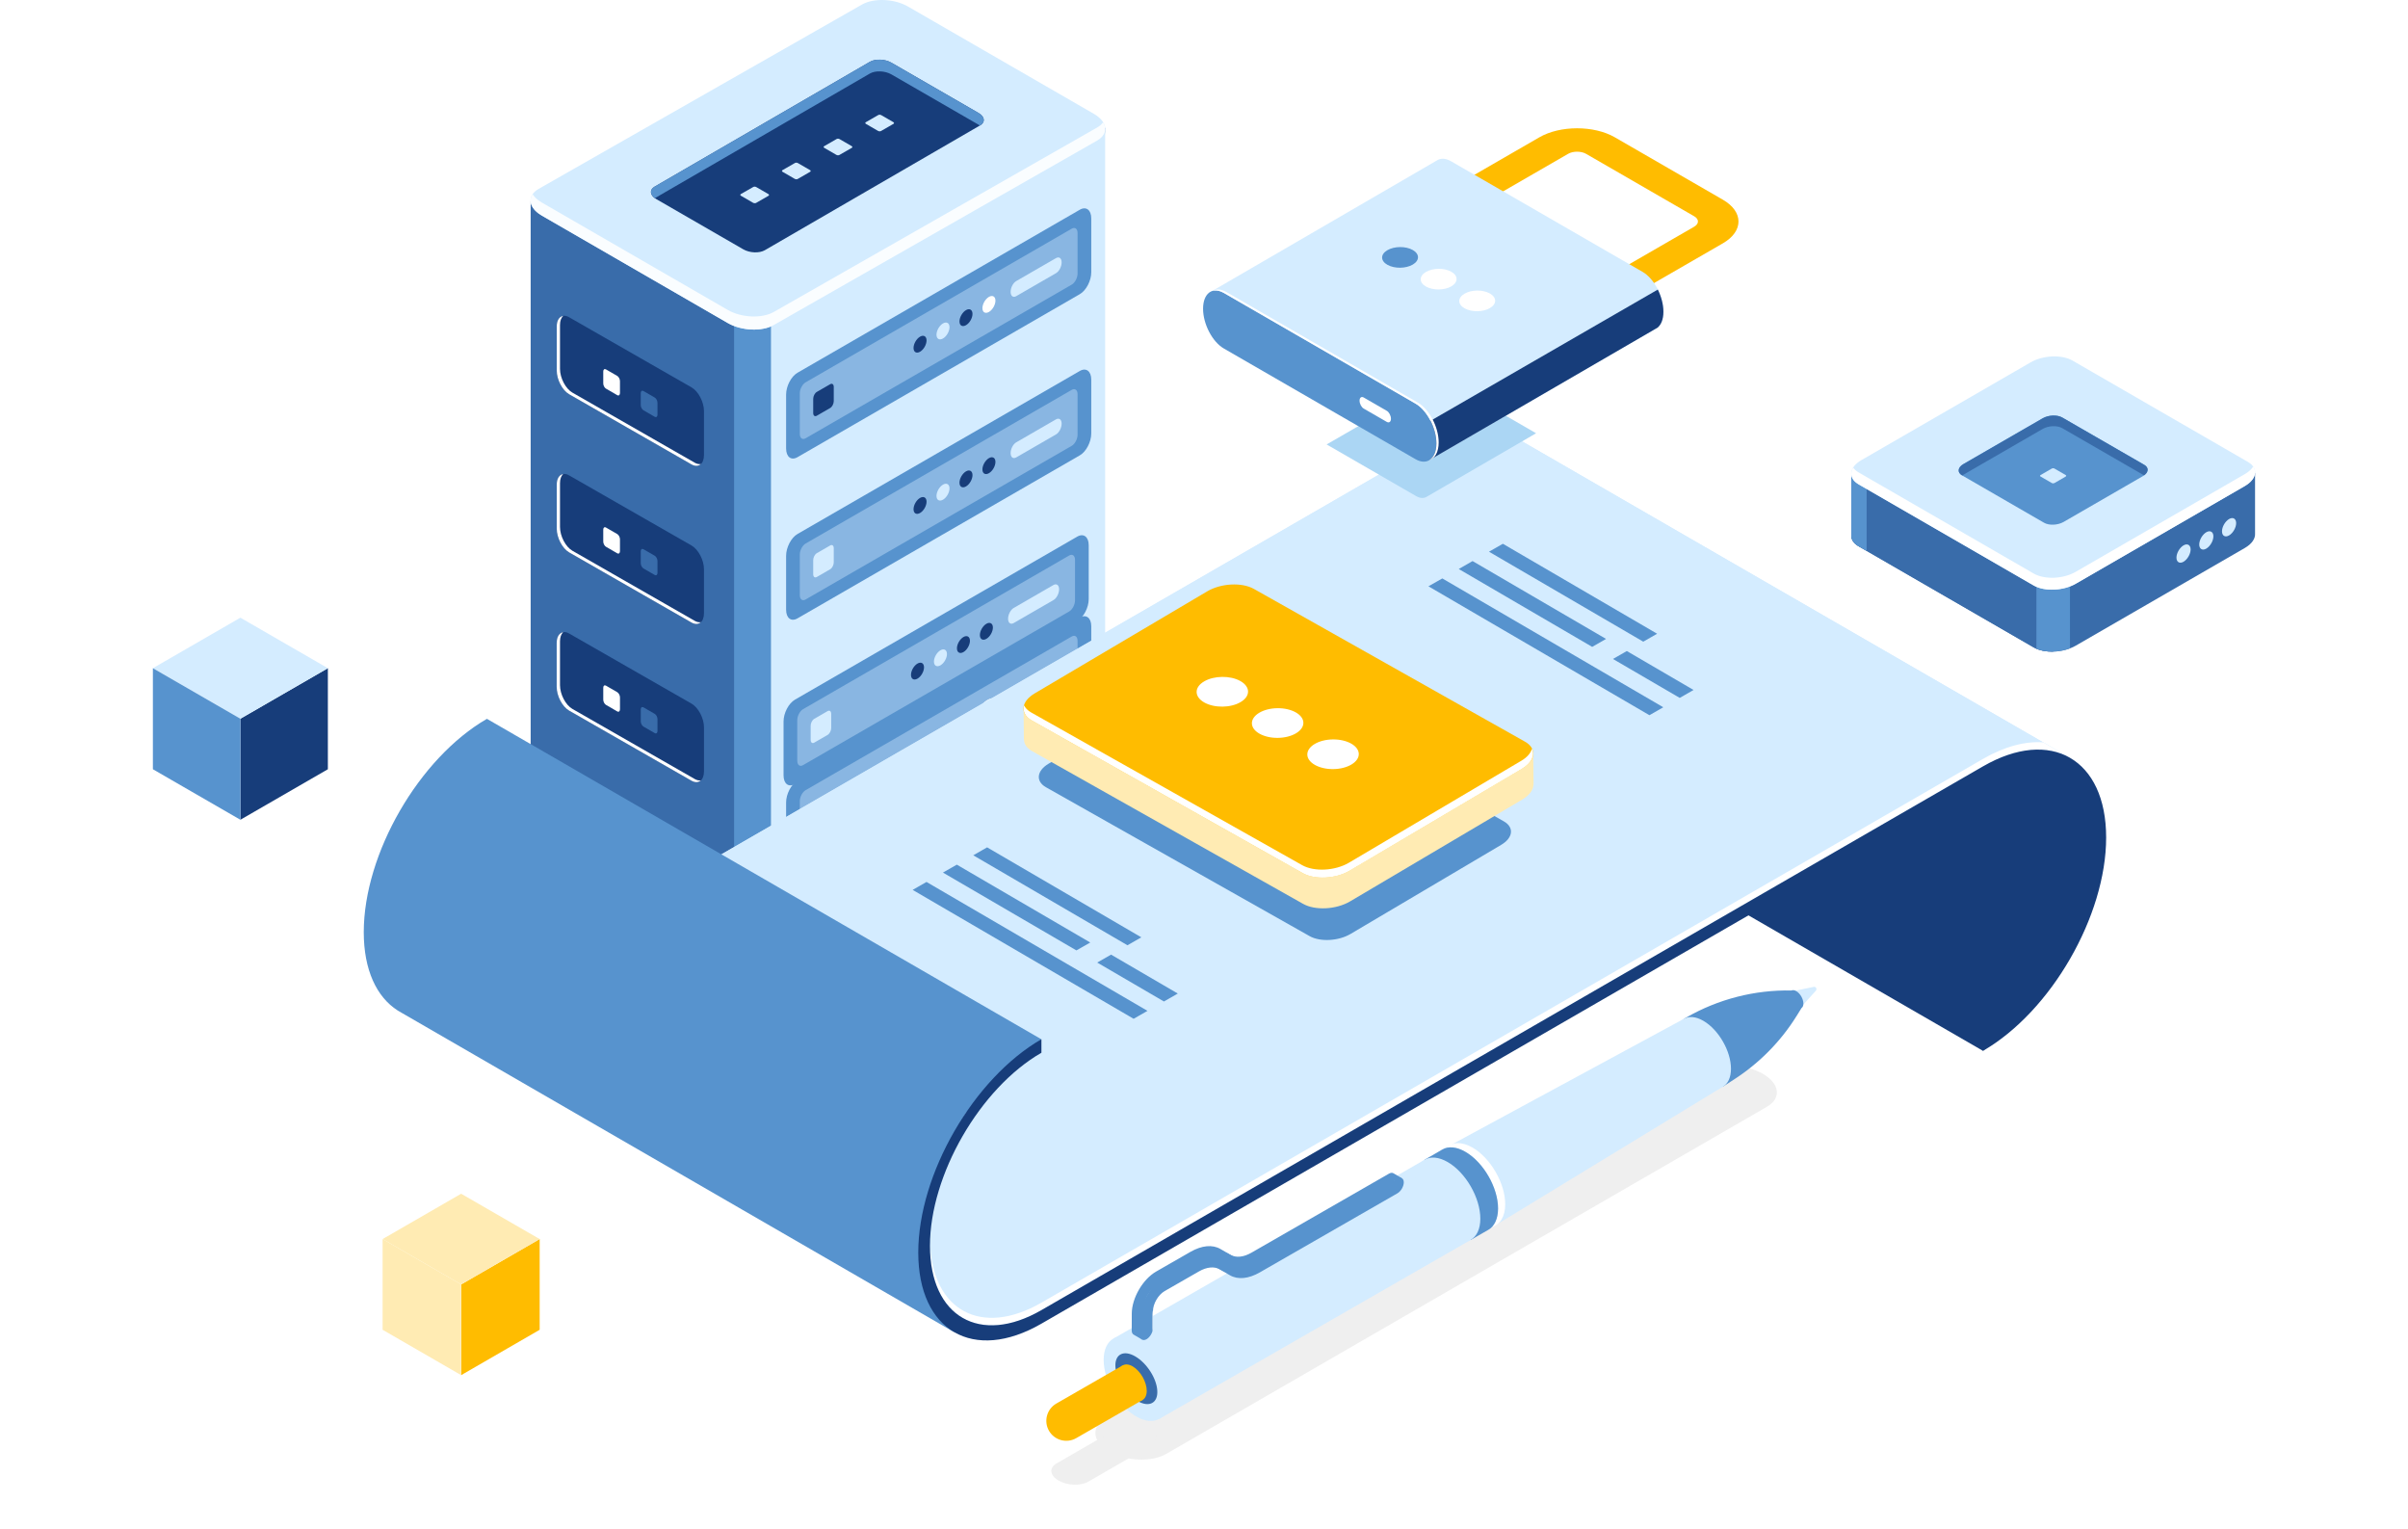 <svg width="252" height="160" viewBox="0 0 252 160" fill="none" xmlns="http://www.w3.org/2000/svg">
<path d="M81.312 113.999L112.847 96.015C114 95.352 113.856 94.188 112.524 93.417L94.38 82.941C93.048 82.171 91.035 82.087 89.882 82.756L58.347 100.739C57.194 101.402 57.338 102.567 58.669 103.338L76.814 113.813C78.14 114.578 80.159 114.662 81.312 113.999Z" fill="#D4ECFF"/>
<path d="M55.534 94.683V21.065L84.8 13.402L90.193 10.291C91.429 9.574 93.591 9.664 95.019 10.494L100.048 13.396L115.66 13.39L111.037 84.458C111.073 84.942 110.804 85.408 110.207 85.754L81.001 107.793C79.765 108.51 77.603 108.42 76.175 107.59L56.711 96.35C55.881 95.872 55.486 95.257 55.534 94.683Z" fill="#396CAA"/>
<path d="M92.427 9.813C93.335 9.837 94.272 10.064 95.013 10.494L100.042 13.396L115.654 13.39V87.206C115.69 87.689 115.421 88.155 114.824 88.502L80.995 107.793C80.398 108.134 79.592 108.295 78.756 108.271L78.409 33.99L92.427 9.813Z" fill="#D4ECFF"/>
<path d="M80.684 107.942C79.615 108.402 78.074 108.372 76.826 107.901V33.112H80.684V107.942Z" fill="#5793CE"/>
<path d="M81.001 33.996L114.83 14.704C116.066 13.988 115.911 12.745 114.483 11.915L95.019 0.681C93.591 -0.143 91.429 -0.233 90.193 0.484L56.358 19.769C55.122 20.486 55.277 21.728 56.704 22.558L76.169 33.799C77.603 34.623 79.759 34.713 81.001 33.996Z" fill="#D4ECFF"/>
<path d="M56.705 21.191L76.169 32.431C77.597 33.255 79.759 33.345 80.995 32.628L114.824 13.337C115.098 13.175 115.302 12.99 115.439 12.787C115.863 13.474 115.672 14.215 114.824 14.704L80.995 33.996C79.759 34.713 77.597 34.623 76.169 33.799L56.705 22.558C55.594 21.919 55.259 21.023 55.743 20.319C55.934 20.629 56.257 20.934 56.705 21.191Z" fill="#FAFDFF"/>
<path d="M80.04 26.179L102.562 13.123C103.142 12.788 103.07 12.203 102.401 11.82L93.293 6.565C92.624 6.176 91.615 6.135 91.035 6.469L68.513 19.525C67.933 19.86 68.005 20.445 68.674 20.827L77.782 26.083C78.451 26.471 79.46 26.513 80.04 26.179Z" fill="#173D7A"/>
<path d="M92.2 13.707L93.508 12.954C93.586 12.907 93.58 12.829 93.484 12.775L92.224 12.047C92.134 11.993 91.991 11.987 91.913 12.035L90.605 12.787C90.528 12.835 90.534 12.913 90.629 12.966L91.889 13.695C91.979 13.749 92.122 13.755 92.2 13.707Z" fill="#D4ECFF"/>
<path d="M87.841 16.215L89.149 15.463C89.226 15.415 89.22 15.338 89.125 15.284L87.864 14.555C87.775 14.501 87.632 14.495 87.554 14.543L86.246 15.296C86.168 15.344 86.174 15.421 86.27 15.475L87.53 16.204C87.62 16.257 87.763 16.263 87.841 16.215Z" fill="#D4ECFF"/>
<path d="M83.48 18.724L84.788 17.971C84.866 17.924 84.86 17.846 84.764 17.792L83.504 17.064C83.415 17.01 83.271 17.004 83.194 17.052L81.885 17.804C81.808 17.852 81.814 17.93 81.909 17.983L83.17 18.712C83.259 18.766 83.403 18.772 83.48 18.724Z" fill="#D4ECFF"/>
<path d="M79.12 21.233L80.428 20.48C80.505 20.432 80.499 20.355 80.404 20.301L79.144 19.572C79.054 19.518 78.911 19.512 78.833 19.56L77.525 20.307C77.448 20.355 77.454 20.432 77.549 20.486L78.809 21.215C78.899 21.268 79.042 21.274 79.12 21.233Z" fill="#D4ECFF"/>
<path d="M102.562 13.122L102.538 13.14C102.496 13.11 102.454 13.074 102.401 13.044L93.293 7.788C92.624 7.4 91.614 7.358 91.035 7.693L68.536 20.731C68.005 20.349 67.975 19.829 68.512 19.518L91.035 6.462C91.614 6.128 92.624 6.17 93.293 6.558L102.401 11.814C103.07 12.202 103.141 12.787 102.562 13.122Z" fill="#5793CE"/>
<path d="M72.371 48.581L59.566 41.253C58.843 40.834 58.264 39.718 58.264 38.762V34.181C58.264 33.219 58.849 32.778 59.566 33.196L72.371 40.53C73.094 40.948 73.673 42.065 73.673 43.02V47.601C73.673 48.557 73.094 48.999 72.371 48.581Z" fill="#173D7A"/>
<path d="M58.933 33.052C58.73 33.243 58.604 33.566 58.604 34.008V38.589C58.604 39.55 59.19 40.667 59.906 41.079L72.711 48.414C72.944 48.545 73.159 48.581 73.344 48.551C73.106 48.778 72.759 48.808 72.365 48.587L59.566 41.252C58.843 40.834 58.264 39.718 58.264 38.762V34.181C58.258 33.524 58.532 33.124 58.933 33.052Z" fill="white"/>
<path d="M68.518 43.606L67.341 42.925C67.186 42.835 67.055 42.59 67.055 42.381V41.127C67.055 40.918 67.18 40.823 67.341 40.912L68.518 41.593C68.673 41.683 68.805 41.928 68.805 42.136V43.391C68.805 43.6 68.673 43.695 68.518 43.606Z" fill="#396CAA"/>
<path d="M64.594 41.342L63.417 40.661C63.262 40.572 63.131 40.327 63.131 40.118V38.864C63.131 38.654 63.256 38.559 63.417 38.648L64.594 39.329C64.749 39.419 64.881 39.664 64.881 39.873V41.127C64.875 41.336 64.749 41.432 64.594 41.342Z" fill="white"/>
<path d="M72.372 81.675L59.567 74.341C58.844 73.923 58.265 72.806 58.265 71.85V67.269C58.265 66.308 58.85 65.866 59.567 66.284L72.372 73.618C73.095 74.036 73.674 75.153 73.674 76.109V80.69C73.674 81.651 73.095 82.087 72.372 81.675Z" fill="#173D7A"/>
<path d="M58.933 66.146C58.73 66.337 58.604 66.66 58.604 67.102V71.683C58.604 72.644 59.19 73.761 59.906 74.173L72.712 81.508C72.944 81.639 73.159 81.675 73.345 81.645C73.106 81.872 72.759 81.902 72.365 81.681L59.56 74.347C58.837 73.929 58.258 72.812 58.258 71.856V67.275C58.258 66.618 58.533 66.212 58.933 66.146Z" fill="white"/>
<path d="M68.519 76.7L67.342 76.019C67.187 75.929 67.056 75.685 67.056 75.475V74.221C67.056 74.012 67.181 73.917 67.342 74.006L68.519 74.687C68.674 74.777 68.806 75.022 68.806 75.231V76.485C68.806 76.694 68.674 76.79 68.519 76.7Z" fill="#396CAA"/>
<path d="M64.595 74.43L63.419 73.749C63.263 73.66 63.132 73.415 63.132 73.206V71.952C63.132 71.743 63.257 71.647 63.419 71.737L64.595 72.418C64.75 72.507 64.882 72.752 64.882 72.961V74.215C64.876 74.424 64.75 74.52 64.595 74.43Z" fill="white"/>
<path d="M72.372 98.219L59.567 90.885C58.844 90.467 58.265 89.35 58.265 88.394V83.813C58.265 82.852 58.85 82.41 59.567 82.828L72.372 90.162C73.095 90.58 73.674 91.697 73.674 92.653V97.234C73.674 98.195 73.095 98.637 72.372 98.219Z" fill="#173D7A"/>
<path d="M58.933 82.69C58.73 82.881 58.604 83.204 58.604 83.646V88.227C58.604 89.189 59.19 90.305 59.906 90.718L72.712 98.052C72.944 98.183 73.159 98.219 73.345 98.189C73.106 98.416 72.759 98.446 72.365 98.225L59.56 90.891C58.837 90.473 58.258 89.356 58.258 88.4V83.819C58.258 83.162 58.533 82.756 58.933 82.69Z" fill="white"/>
<path d="M68.519 93.244L67.342 92.563C67.187 92.473 67.056 92.229 67.056 92.019V90.765C67.056 90.556 67.181 90.461 67.342 90.55L68.519 91.231C68.674 91.321 68.806 91.566 68.806 91.775V93.029C68.806 93.238 68.674 93.334 68.519 93.244Z" fill="#396CAA"/>
<path d="M64.595 90.98L63.419 90.299C63.263 90.21 63.132 89.965 63.132 89.756V88.502C63.132 88.293 63.257 88.197 63.419 88.287L64.595 88.968C64.75 89.057 64.882 89.302 64.882 89.511V90.765C64.876 90.974 64.75 91.07 64.595 90.98Z" fill="white"/>
<path d="M72.371 65.131L59.566 57.797C58.843 57.379 58.264 56.262 58.264 55.306V50.725C58.264 49.764 58.849 49.322 59.566 49.74L72.371 57.074C73.094 57.492 73.673 58.609 73.673 59.565V64.145C73.673 65.101 73.094 65.543 72.371 65.131Z" fill="#173D7A"/>
<path d="M58.933 49.596C58.73 49.787 58.604 50.11 58.604 50.552V55.133C58.604 56.094 59.19 57.211 59.906 57.623L72.711 64.958C72.944 65.089 73.159 65.125 73.344 65.095C73.106 65.322 72.759 65.352 72.365 65.131L59.566 57.797C58.843 57.379 58.264 56.262 58.264 55.306V50.725C58.258 50.074 58.532 49.668 58.933 49.596Z" fill="white"/>
<path d="M68.518 60.156L67.341 59.475C67.186 59.385 67.055 59.141 67.055 58.931V57.677C67.055 57.468 67.18 57.373 67.341 57.462L68.518 58.143C68.673 58.233 68.805 58.477 68.805 58.687V59.941C68.805 60.15 68.673 60.245 68.518 60.156Z" fill="#396CAA"/>
<path d="M64.594 57.886L63.417 57.205C63.262 57.116 63.131 56.871 63.131 56.662V55.408C63.131 55.199 63.256 55.103 63.417 55.193L64.594 55.873C64.749 55.963 64.881 56.208 64.881 56.417V57.671C64.875 57.88 64.749 57.976 64.594 57.886Z" fill="white"/>
<path d="M83.461 100.892L113.007 83.835C113.67 83.453 114.202 82.431 114.202 81.547V75.915C114.202 75.031 113.664 74.631 113.007 75.007L83.461 92.065C82.798 92.447 82.267 93.469 82.267 94.353V99.985C82.267 100.869 82.798 101.275 83.461 100.892Z" fill="#5793CE"/>
<path opacity="0.4" d="M84.309 98.922L112.16 82.843C112.494 82.652 112.769 82.133 112.769 81.685V77.45C112.769 77.002 112.494 76.799 112.16 76.99L84.309 93.068C83.975 93.26 83.7 93.779 83.7 94.227V98.462C83.7 98.91 83.975 99.113 84.309 98.922Z" fill="#D4ECFF"/>
<path d="M106.354 84.05L110.511 81.649C110.839 81.464 111.102 80.956 111.102 80.52C111.102 80.084 110.839 79.887 110.511 80.072L106.354 82.473C106.025 82.658 105.763 83.166 105.763 83.602C105.763 84.038 106.025 84.241 106.354 84.05Z" fill="#D4ECFF"/>
<path d="M102.812 85.31C102.812 85.746 103.117 85.919 103.493 85.704C103.87 85.489 104.174 84.958 104.174 84.522C104.174 84.086 103.87 83.912 103.493 84.127C103.117 84.348 102.812 84.874 102.812 85.31Z" fill="#173D7A"/>
<path d="M100.411 86.696C100.411 87.132 100.716 87.305 101.092 87.09C101.468 86.875 101.773 86.343 101.773 85.907C101.773 85.471 101.468 85.298 101.092 85.513C100.716 85.734 100.411 86.26 100.411 86.696Z" fill="#173D7A"/>
<path d="M98.005 88.081C98.005 88.517 98.309 88.691 98.686 88.475C99.062 88.26 99.367 87.729 99.367 87.293C99.367 86.857 99.062 86.684 98.686 86.899C98.309 87.12 98.005 87.651 98.005 88.081Z" fill="#D4ECFF"/>
<path d="M95.603 89.473C95.603 89.909 95.908 90.082 96.284 89.867C96.661 89.652 96.965 89.121 96.965 88.684C96.965 88.249 96.661 88.075 96.284 88.29C95.908 88.511 95.603 89.037 95.603 89.473Z" fill="#173D7A"/>
<path d="M85.48 96.562L86.877 95.756C87.086 95.637 87.254 95.314 87.254 95.033V93.552C87.254 93.272 87.086 93.146 86.877 93.266L85.48 94.072C85.271 94.191 85.103 94.514 85.103 94.794V96.276C85.103 96.55 85.271 96.682 85.48 96.562Z" fill="#173D7A"/>
<path d="M83.461 47.831L113.007 30.773C113.67 30.391 114.202 29.37 114.202 28.486V22.848C114.202 21.964 113.664 21.564 113.007 21.94L83.461 38.998C82.798 39.38 82.267 40.401 82.267 41.285V46.917C82.267 47.807 82.798 48.213 83.461 47.831Z" fill="#5793CE"/>
<path opacity="0.4" d="M84.309 45.854L112.16 29.776C112.494 29.585 112.769 29.065 112.769 28.617V24.383C112.769 23.935 112.494 23.732 112.16 23.923L84.309 40.001C83.975 40.192 83.7 40.712 83.7 41.16V45.394C83.7 45.842 83.975 46.045 84.309 45.854Z" fill="#D4ECFF"/>
<path d="M106.354 30.982L110.511 28.581C110.839 28.396 111.102 27.888 111.102 27.453C111.102 27.017 110.839 26.819 110.511 27.005L106.354 29.405C106.025 29.591 105.763 30.098 105.763 30.534C105.763 30.976 106.025 31.173 106.354 30.982Z" fill="#D4ECFF"/>
<path d="M102.812 32.242C102.812 32.678 103.117 32.852 103.493 32.637C103.87 32.422 104.174 31.89 104.174 31.454C104.174 31.018 103.87 30.845 103.493 31.06C103.117 31.281 102.812 31.806 102.812 32.242Z" fill="white"/>
<path d="M100.411 33.628C100.411 34.064 100.716 34.237 101.092 34.022C101.468 33.807 101.773 33.276 101.773 32.84C101.773 32.404 101.468 32.23 101.092 32.446C100.716 32.666 100.411 33.198 100.411 33.628Z" fill="#173D7A"/>
<path d="M98.005 35.02C98.005 35.456 98.309 35.629 98.686 35.414C99.062 35.199 99.367 34.667 99.367 34.231C99.367 33.795 99.062 33.622 98.686 33.837C98.309 34.058 98.005 34.584 98.005 35.02Z" fill="#D4ECFF"/>
<path d="M95.603 36.405C95.603 36.841 95.908 37.015 96.284 36.8C96.661 36.584 96.965 36.053 96.965 35.617C96.965 35.181 96.661 35.008 96.284 35.223C95.908 35.444 95.603 35.969 95.603 36.405Z" fill="#173D7A"/>
<path d="M85.48 43.495L86.877 42.688C87.086 42.569 87.254 42.246 87.254 41.966V40.485C87.254 40.204 87.086 40.078 86.877 40.198L85.48 41.004C85.271 41.124 85.103 41.446 85.103 41.727V43.208C85.103 43.489 85.271 43.614 85.48 43.495Z" fill="#173D7A"/>
<path d="M83.461 120.763L113.007 103.706C113.67 103.323 114.202 102.302 114.202 101.418V95.786C114.202 94.902 113.664 94.502 113.007 94.878L83.461 111.936C82.798 112.318 82.267 113.339 82.267 114.223V119.855C82.267 120.739 82.798 121.146 83.461 120.763Z" fill="#5793CE"/>
<path opacity="0.4" d="M84.309 118.786L112.16 102.708C112.494 102.517 112.769 101.997 112.769 101.549V97.315C112.769 96.867 112.494 96.664 112.16 96.855L84.309 112.933C83.975 113.124 83.7 113.644 83.7 114.092V118.326C83.7 118.774 83.975 118.983 84.309 118.786Z" fill="#D4ECFF"/>
<path d="M106.354 103.921L110.511 101.52C110.839 101.334 111.102 100.827 111.102 100.391C111.102 99.955 110.839 99.758 110.511 99.943L106.354 102.344C106.025 102.535 105.763 103.037 105.763 103.473C105.763 103.909 106.025 104.106 106.354 103.921Z" fill="#D4ECFF"/>
<path d="M102.812 105.175C102.812 105.611 103.117 105.784 103.493 105.569C103.87 105.354 104.174 104.822 104.174 104.386C104.174 103.95 103.87 103.777 103.493 103.992C103.117 104.213 102.812 104.745 102.812 105.175Z" fill="white"/>
<path d="M100.411 106.566C100.411 107.002 100.716 107.176 101.092 106.961C101.468 106.746 101.773 106.214 101.773 105.778C101.773 105.342 101.468 105.169 101.092 105.384C100.716 105.605 100.411 106.13 100.411 106.566Z" fill="#173D7A"/>
<path d="M98.005 107.952C98.005 108.388 98.309 108.561 98.686 108.346C99.062 108.131 99.367 107.6 99.367 107.164C99.367 106.728 99.062 106.555 98.686 106.77C98.309 106.991 98.005 107.516 98.005 107.952Z" fill="#D4ECFF"/>
<path d="M95.603 109.338C95.603 109.774 95.908 109.947 96.284 109.732C96.661 109.517 96.965 108.985 96.965 108.549C96.965 108.113 96.661 107.94 96.284 108.155C95.908 108.376 95.603 108.908 95.603 109.338Z" fill="#173D7A"/>
<path d="M85.48 116.427L86.877 115.621C87.086 115.501 87.254 115.179 87.254 114.898V113.417C87.254 113.136 87.086 113.011 86.877 113.13L85.48 113.937C85.271 114.056 85.103 114.379 85.103 114.659V116.141C85.103 116.421 85.271 116.553 85.48 116.427Z" fill="#173D7A"/>
<path d="M83.461 64.696L113.007 47.638C113.67 47.256 114.202 46.234 114.202 45.35V39.718C114.202 38.834 113.664 38.434 113.007 38.81L83.461 55.868C82.798 56.25 82.267 57.272 82.267 58.156V63.788C82.267 64.672 82.798 65.078 83.461 64.696Z" fill="#5793CE"/>
<path opacity="0.4" d="M84.309 62.719L112.16 46.641C112.494 46.449 112.769 45.93 112.769 45.482V41.247C112.769 40.799 112.494 40.596 112.16 40.787L84.309 56.866C83.975 57.057 83.7 57.576 83.7 58.024V62.259C83.7 62.707 83.975 62.916 84.309 62.719Z" fill="#D4ECFF"/>
<path d="M106.354 47.853L110.511 45.452C110.839 45.267 111.102 44.759 111.102 44.323C111.102 43.887 110.839 43.69 110.511 43.875L106.354 46.276C106.025 46.461 105.763 46.969 105.763 47.405C105.763 47.841 106.025 48.044 106.354 47.853Z" fill="#D4ECFF"/>
<path d="M102.812 49.113C102.812 49.549 103.117 49.722 103.493 49.507C103.87 49.292 104.174 48.761 104.174 48.325C104.174 47.889 103.87 47.716 103.493 47.931C103.117 48.152 102.812 48.677 102.812 49.113Z" fill="#173D7A"/>
<path d="M100.411 50.499C100.411 50.935 100.716 51.108 101.092 50.893C101.468 50.678 101.773 50.146 101.773 49.71C101.773 49.274 101.468 49.101 101.092 49.316C100.716 49.537 100.411 50.063 100.411 50.499Z" fill="#173D7A"/>
<path d="M98.005 51.885C98.005 52.321 98.309 52.494 98.686 52.279C99.062 52.064 99.367 51.532 99.367 51.096C99.367 50.66 99.062 50.487 98.686 50.702C98.309 50.923 98.005 51.455 98.005 51.885Z" fill="#D4ECFF"/>
<path d="M95.603 53.276C95.603 53.712 95.908 53.885 96.284 53.67C96.661 53.455 96.965 52.924 96.965 52.488C96.965 52.052 96.661 51.879 96.284 52.093C95.908 52.309 95.603 52.84 95.603 53.276Z" fill="#173D7A"/>
<path d="M85.48 60.365L86.877 59.559C87.086 59.44 87.254 59.117 87.254 58.837V57.355C87.254 57.075 87.086 56.949 86.877 57.069L85.48 57.875C85.271 57.994 85.103 58.317 85.103 58.598V60.079C85.103 60.354 85.271 60.485 85.48 60.365Z" fill="#D4ECFF"/>
<path d="M83.195 82.026L112.741 64.969C113.404 64.587 113.935 63.565 113.935 62.681V57.049C113.935 56.165 113.398 55.765 112.741 56.141L83.195 73.199C82.532 73.581 82 74.603 82 75.486V81.119C82 82.002 82.532 82.409 83.195 82.026Z" fill="#5793CE"/>
<path opacity="0.4" d="M84.043 80.049L111.893 63.971C112.227 63.78 112.502 63.261 112.502 62.813V58.578C112.502 58.13 112.227 57.927 111.893 58.118L84.043 74.196C83.708 74.388 83.434 74.907 83.434 75.355V79.59C83.434 80.037 83.708 80.247 84.043 80.049Z" fill="#D4ECFF"/>
<path d="M106.087 65.184L110.244 62.783C110.573 62.598 110.836 62.09 110.836 61.654C110.836 61.218 110.573 61.021 110.244 61.206L106.087 63.607C105.759 63.792 105.496 64.3 105.496 64.736C105.496 65.172 105.759 65.375 106.087 65.184Z" fill="#D4ECFF"/>
<path d="M102.546 66.444C102.546 66.88 102.85 67.053 103.227 66.838C103.603 66.623 103.908 66.092 103.908 65.656C103.908 65.22 103.603 65.046 103.227 65.261C102.85 65.482 102.546 66.008 102.546 66.444Z" fill="#173D7A"/>
<path d="M100.145 67.83C100.145 68.266 100.449 68.439 100.825 68.224C101.202 68.009 101.506 67.477 101.506 67.041C101.506 66.605 101.202 66.432 100.825 66.647C100.449 66.868 100.145 67.394 100.145 67.83Z" fill="#173D7A"/>
<path d="M97.738 69.215C97.738 69.651 98.043 69.824 98.419 69.609C98.795 69.394 99.1 68.863 99.1 68.427C99.1 67.991 98.795 67.818 98.419 68.033C98.043 68.254 97.738 68.785 97.738 69.215Z" fill="#D4ECFF"/>
<path d="M95.337 70.607C95.337 71.043 95.641 71.216 96.018 71.001C96.394 70.786 96.699 70.254 96.699 69.819C96.699 69.382 96.394 69.209 96.018 69.424C95.641 69.639 95.337 70.171 95.337 70.607Z" fill="#173D7A"/>
<path d="M85.213 77.696L86.611 76.89C86.82 76.77 86.987 76.448 86.987 76.167V74.686C86.987 74.405 86.82 74.28 86.611 74.399L85.213 75.206C85.004 75.325 84.837 75.648 84.837 75.928V77.41C84.837 77.684 85.004 77.816 85.213 77.696Z" fill="#D4ECFF"/>
<path d="M83.461 90.499L113.007 73.441C113.67 73.059 114.202 72.038 114.202 71.154V65.522C114.202 64.638 113.664 64.237 113.007 64.614L83.461 81.671C82.798 82.054 82.267 83.075 82.267 83.959V89.591C82.267 90.475 82.798 90.881 83.461 90.499Z" fill="#5793CE"/>
<path opacity="0.4" d="M84.309 88.522L112.16 72.444C112.494 72.253 112.769 71.733 112.769 71.285V67.05C112.769 66.603 112.494 66.4 112.16 66.591L84.309 82.669C83.975 82.86 83.7 83.379 83.7 83.827V88.062C83.7 88.51 83.975 88.719 84.309 88.522Z" fill="#D4ECFF"/>
<path d="M106.354 73.656L110.511 71.255C110.839 71.07 111.102 70.562 111.102 70.126C111.102 69.69 110.839 69.493 110.511 69.678L106.354 72.079C106.025 72.264 105.763 72.772 105.763 73.208C105.763 73.644 106.025 73.841 106.354 73.656Z" fill="#D4ECFF"/>
<path d="M102.054 75.454C102.054 76.272 102.627 76.607 103.338 76.195C104.049 75.782 104.622 74.785 104.622 73.967C104.622 73.148 104.049 72.814 103.338 73.226C102.627 73.632 102.054 74.63 102.054 75.454Z" fill="white"/>
<path d="M97.079 78.362C97.079 78.799 97.384 78.972 97.76 78.757C98.136 78.542 98.441 78.01 98.441 77.574C98.441 77.138 98.136 76.965 97.76 77.18C97.384 77.401 97.079 77.933 97.079 78.362Z" fill="#173D7A"/>
<path d="M94.672 79.754C94.672 80.19 94.977 80.363 95.353 80.148C95.729 79.933 96.034 79.402 96.034 78.966C96.034 78.53 95.729 78.357 95.353 78.572C94.977 78.787 94.672 79.318 94.672 79.754Z" fill="#D4ECFF"/>
<path d="M92.27 81.14C92.27 81.576 92.575 81.749 92.951 81.534C93.328 81.319 93.632 80.787 93.632 80.351C93.632 79.915 93.328 79.742 92.951 79.957C92.575 80.178 92.27 80.704 92.27 81.14Z" fill="#173D7A"/>
<path d="M85.48 86.163L86.877 85.356C87.086 85.237 87.254 84.915 87.254 84.634V83.153C87.254 82.872 87.086 82.746 86.877 82.866L85.48 83.672C85.271 83.792 85.103 84.114 85.103 84.395V85.876C85.103 86.157 85.271 86.288 85.48 86.163Z" fill="#D4ECFF"/>
<g filter="url(#filter0_d)">
<path d="M203.523 105.944L145.487 72.426L210.911 75.508L214.972 79.39L215.856 85.225L215.205 89.185L213.264 93.999L211.323 97.767L209.143 100.593L203.523 105.944Z" fill="#173D7A"/>
<path d="M154.744 41.864C154.643 41.804 154.547 41.745 154.44 41.691L154.422 41.679C152.104 40.437 148.957 40.664 145.487 42.664L66.219 88.432C66.553 88.683 66.852 88.988 67.133 89.316L70.137 87.584L86.179 122.446L94.481 133.782L99.898 135.67L105.333 133.549L131.702 118.564L183.968 88.677L203.14 77.162L208.145 75.573L212.648 75.305L154.744 41.864Z" fill="#D4ECFF"/>
<path d="M92.098 127.045C92.098 118.839 97.879 108.829 104.987 104.726V106.141C98.554 109.856 93.322 118.916 93.322 126.34C93.322 133.764 98.554 136.786 104.987 133.071L203.522 76.183C207.076 74.134 210.295 73.943 212.631 75.287L154.744 41.858C154.643 41.798 154.547 41.739 154.44 41.685L154.422 41.673C152.104 40.431 148.957 40.658 145.487 42.658L66.219 88.432C66.553 88.683 66.852 88.988 67.133 89.322L70.137 87.59L86.179 122.452L92.815 131.513C92.355 130.24 92.098 128.747 92.098 127.045Z" fill="#D4ECFF"/>
<path d="M212.643 75.299L212.631 75.293C212.637 75.293 212.637 75.293 212.643 75.299Z" fill="#D4ECFF"/>
<path d="M92.098 126.263C92.098 126.406 92.11 126.537 92.116 126.681C92.199 122.584 93.686 118.074 96.04 114.091C95.932 114.019 95.819 113.953 95.711 113.881C93.477 117.841 92.098 122.267 92.098 126.263Z" fill="white"/>
<path d="M203.522 75.4L104.987 132.289C98.71 135.914 93.573 133.119 93.334 126.072C93.334 126.161 93.322 126.251 93.322 126.34C93.322 133.764 98.554 136.786 104.987 133.071L203.522 76.183C207.076 74.134 210.295 73.943 212.631 75.287L209.829 73.668C207.96 73.537 205.81 74.08 203.522 75.4Z" fill="white"/>
<path d="M86.173 121.658L70.131 86.796L67.127 88.528C67.007 88.385 66.882 88.247 66.75 88.116L66.219 88.426C66.553 88.677 66.852 88.982 67.133 89.316L70.137 87.584L86.179 122.446L92.815 131.507C92.671 131.106 92.552 130.67 92.45 130.222L86.173 121.658Z" fill="white"/>
<path d="M212.643 74.516L212.631 74.51C212.637 74.51 212.637 74.51 212.643 74.516Z" fill="#D4ECFF"/>
<path d="M46.957 71.207C39.85 75.311 34.068 85.321 34.068 93.527C34.068 97.487 35.418 100.312 37.61 101.715V101.721L37.646 101.739C37.777 101.823 37.909 101.9 38.046 101.972L95.867 135.383L92.325 128.986L92.737 122.595L93.854 119.006L95.562 115.178C95.562 115.178 96.978 112.556 97.061 112.496C97.151 112.436 99.152 109.844 99.152 109.844L101.099 107.813L103.213 106.458L104.975 104.731L46.957 71.207Z" fill="#5793CE"/>
<path d="M203.522 105.944V104.528C209.955 100.814 215.187 91.753 215.187 84.329C215.187 76.905 209.955 73.883 203.522 77.598L104.986 134.487C97.879 138.59 92.098 135.251 92.098 127.045C92.098 118.839 97.879 108.829 104.986 104.726V106.141C98.554 109.856 93.322 118.916 93.322 126.34C93.322 133.764 98.554 136.786 104.986 133.071L203.522 76.183C210.629 72.079 216.411 75.418 216.411 83.624C216.411 91.831 210.629 101.841 203.522 105.944Z" fill="#173D7A"/>
</g>
<path d="M157.373 85.93L129.779 70.353C128.68 69.732 126.769 69.834 125.509 70.574L109.741 79.897C108.487 80.638 108.362 81.743 109.461 82.364L137.054 97.941C138.153 98.562 140.064 98.46 141.324 97.72L157.092 88.397C158.352 87.656 158.478 86.551 157.373 85.93Z" fill="#5793CE"/>
<path d="M136.374 94.566L108.004 78.584C107.443 78.267 107.174 77.837 107.162 77.389L107.15 77.401L107.12 74.242C107.12 74.242 108.118 75.06 108.703 75.537L126.382 65.085C127.821 64.237 130.007 64.124 131.267 64.835L158.383 80.112L160.455 78.888L160.491 82.078L160.479 82.066C160.473 82.615 160.085 83.188 159.314 83.648L141.265 94.321C139.82 95.163 137.634 95.277 136.374 94.566Z" fill="#FFEBB3"/>
<path d="M159.595 77.598L131.225 61.615C129.965 60.905 127.779 61.018 126.34 61.866L108.291 72.539C106.851 73.387 106.708 74.654 107.968 75.364L136.338 91.347C137.598 92.058 139.784 91.944 141.223 91.096L159.272 80.423C160.712 79.575 160.855 78.309 159.595 77.598Z" fill="#FFBC00"/>
<path d="M136.338 91.353L107.968 75.37C107.251 74.964 107.006 74.385 107.173 73.799C107.305 74.074 107.538 74.325 107.902 74.534L136.272 90.517C137.532 91.228 139.718 91.114 141.157 90.266L159.207 79.593C159.828 79.229 160.192 78.781 160.323 78.339C160.652 79.014 160.294 79.826 159.272 80.435L141.223 91.108C139.784 91.95 137.598 92.064 136.338 91.353Z" fill="white"/>
<path d="M129.833 73.453C130.879 72.838 130.867 71.852 129.81 71.255C128.752 70.658 127.05 70.676 126.005 71.297C124.96 71.912 124.972 72.898 126.029 73.495C127.086 74.092 128.788 74.074 129.833 73.453Z" fill="white"/>
<path d="M133.723 77.199C135.21 77.184 136.409 76.476 136.4 75.619C136.391 74.761 135.178 74.079 133.69 74.094C132.203 74.109 131.004 74.817 131.013 75.675C131.022 76.532 132.235 77.215 133.723 77.199Z" fill="white"/>
<path d="M139.522 80.466C141.009 80.451 142.208 79.743 142.199 78.886C142.19 78.028 140.977 77.346 139.489 77.361C138.002 77.377 136.803 78.084 136.812 78.942C136.821 79.799 138.034 80.482 139.522 80.466Z" fill="white"/>
<path d="M120.086 105.759L96.96 92.273L95.509 93.103L118.635 106.589L120.086 105.759Z" fill="#5793CE"/>
<path d="M119.441 98.066L103.303 88.653L101.852 89.484L117.989 98.896L119.441 98.066Z" fill="#5793CE"/>
<path d="M114.096 98.61L100.132 90.463L98.681 91.293L112.645 99.434L114.096 98.61Z" fill="#5793CE"/>
<path d="M123.257 103.949L116.276 99.876L114.824 100.706L121.806 104.779L123.257 103.949Z" fill="#5793CE"/>
<path d="M174.065 73.997L150.94 60.517L149.488 61.341L172.614 74.827L174.065 73.997Z" fill="#5793CE"/>
<path d="M173.42 66.304L157.277 56.891L155.825 57.721L171.969 67.134L173.42 66.304Z" fill="#5793CE"/>
<path d="M168.075 66.847L154.106 58.701L152.66 59.531L166.624 67.678L168.075 66.847Z" fill="#5793CE"/>
<path d="M177.231 72.187L170.249 68.114L168.798 68.944L175.786 73.017L177.231 72.187Z" fill="#5793CE"/>
<path d="M154.745 41.858C154.643 41.798 154.548 41.739 154.44 41.685L154.422 41.673C152.105 40.431 148.958 40.658 145.487 42.658L138.834 46.499L148.187 51.898C148.641 52.161 149.047 52.155 149.352 51.946L160.753 45.328L154.745 41.858Z" fill="#ABD6F4"/>
<path d="M169.234 31.842L166.23 30.11L177.297 23.719C177.823 23.415 177.823 22.925 177.297 22.626L165.991 16.098C165.465 15.794 164.617 15.794 164.098 16.098L153.031 22.489L150.026 20.757L161.094 14.366C163.274 13.106 166.815 13.106 168.995 14.366L180.301 20.894C182.481 22.155 182.481 24.197 180.301 25.457L169.234 31.842Z" fill="#FFBC00"/>
<path d="M174.078 32.607C174.078 31 173.104 29.137 171.898 28.444L151.848 16.869C151.31 16.558 150.815 16.534 150.438 16.749L126.488 30.66L149.638 48.105L173.224 34.416C173.295 34.38 173.367 34.345 173.433 34.297C173.833 33.992 174.078 33.407 174.078 32.607Z" fill="#D4ECFF"/>
<path d="M149.645 48.105L173.23 34.416C173.302 34.38 173.374 34.345 173.439 34.297C173.833 33.998 174.078 33.413 174.078 32.613C174.078 31.848 173.851 31.024 173.493 30.295L146.604 45.818L149.645 48.105Z" fill="#173D7A"/>
<path d="M148.133 48.04L128.083 36.465C126.877 35.772 125.903 33.909 125.903 32.302C125.903 30.695 126.877 29.961 128.083 30.654L148.133 42.228C149.34 42.921 150.313 44.785 150.313 46.391C150.313 47.998 149.34 48.739 148.133 48.04Z" fill="#5793CE"/>
<path d="M148.378 42.121L128.328 30.546C127.773 30.23 127.271 30.212 126.889 30.445C127.235 30.337 127.647 30.403 128.089 30.654L148.139 42.228C149.34 42.921 150.319 44.785 150.319 46.391C150.319 47.257 150.032 47.867 149.579 48.141C150.17 47.962 150.558 47.293 150.558 46.284C150.558 44.683 149.579 42.82 148.378 42.121Z" fill="white"/>
<path d="M145.129 44.14L142.716 42.748C142.477 42.611 142.28 42.24 142.28 41.918C142.28 41.595 142.477 41.452 142.716 41.589L145.129 42.981C145.368 43.118 145.565 43.489 145.565 43.811C145.565 44.128 145.374 44.277 145.129 44.14Z" fill="white"/>
<path d="M147.852 27.679C148.581 27.249 148.575 26.562 147.835 26.15C147.1 25.738 145.911 25.75 145.183 26.18C144.454 26.61 144.46 27.297 145.201 27.709C145.935 28.121 147.124 28.109 147.852 27.679Z" fill="#5793CE"/>
<path d="M151.891 29.955C152.619 29.525 152.613 28.838 151.873 28.426C151.138 28.014 149.949 28.026 149.221 28.456C148.492 28.886 148.498 29.573 149.239 29.985C149.973 30.397 151.162 30.385 151.891 29.955Z" fill="white"/>
<path d="M155.928 32.23C156.656 31.8 156.65 31.114 155.91 30.701C155.175 30.289 153.987 30.301 153.258 30.731C152.529 31.161 152.535 31.848 153.276 32.26C154.01 32.672 155.199 32.66 155.928 32.23Z" fill="white"/>
<path d="M122.039 152.118L184.924 115.787C186.447 114.909 186.256 113.368 184.5 112.353C182.738 111.337 180.074 111.224 178.551 112.108L115.66 148.439C114.137 149.317 114.328 150.858 116.084 151.873C117.852 152.888 120.516 152.996 122.039 152.118Z" fill="#EFEFEF"/>
<path d="M190.061 103.364C190.007 103.274 189.905 103.226 189.804 103.25L186.453 103.943L187.749 106.195L190.031 103.65C190.102 103.567 190.114 103.453 190.061 103.364Z" fill="#D4ECFF"/>
<path d="M188.728 105C188.728 104.517 188.394 103.931 187.976 103.692C187.785 103.579 187.611 103.567 187.474 103.627C183.616 103.555 179.805 104.534 176.461 106.458L176.216 106.595L180.295 113.696L181.531 112.896C184.141 111.2 186.351 108.96 188 106.32L188.531 105.466C188.651 105.383 188.728 105.227 188.728 105Z" fill="#5793CE"/>
<path d="M181.149 111.827C181.155 109.981 179.859 107.73 178.264 106.804C176.669 105.878 175.367 106.625 175.367 108.47C175.361 110.316 176.657 112.568 178.252 113.493C179.847 114.419 181.143 113.672 181.149 111.827Z" fill="#D4ECFF"/>
<path d="M155.514 128.795L180.294 113.696L176.215 106.595L150.694 120.41L155.514 128.795Z" fill="#D4ECFF"/>
<path d="M156.524 126.585C156.53 124.405 155.001 121.747 153.114 120.654C151.227 119.561 149.692 120.439 149.686 122.625C149.68 124.805 151.209 127.463 153.096 128.556C154.983 129.649 156.518 128.765 156.524 126.585Z" fill="#D4ECFF"/>
<path d="M155.109 127.397C155.115 125.217 153.586 122.56 151.699 121.467C149.811 120.374 148.276 121.252 148.271 123.432C148.265 125.612 149.794 128.269 151.681 129.362C153.574 130.461 155.109 129.577 155.109 127.397Z" fill="#D4ECFF"/>
<path d="M149.285 121.223L116.514 140.053L121.334 148.442L154.106 129.613L149.285 121.223Z" fill="#D4ECFF"/>
<path d="M122.338 146.229C122.344 144.049 120.815 141.391 118.927 140.298C117.04 139.205 115.505 140.083 115.499 142.269C115.493 144.449 117.022 147.107 118.909 148.2C120.803 149.287 122.332 148.409 122.338 146.229Z" fill="#D4ECFF"/>
<path d="M121.113 145.518C121.053 144.228 120.02 142.616 118.807 141.911C117.595 141.206 116.663 141.684 116.729 142.968C116.795 144.252 117.822 145.871 119.034 146.575C120.247 147.28 121.178 146.808 121.113 145.518Z" fill="#396CAA"/>
<path d="M156.775 126.442C156.781 124.262 155.252 121.604 153.365 120.511C152.606 120.069 151.901 119.956 151.334 120.111C151.955 119.472 152.97 119.406 154.111 120.069C155.999 121.162 157.528 123.82 157.522 126C157.522 127.302 156.966 128.138 156.124 128.371C156.53 127.953 156.769 127.302 156.775 126.442Z" fill="white"/>
<path d="M156.775 126.442C156.781 124.262 155.252 121.604 153.364 120.511C152.421 119.962 151.567 119.908 150.945 120.266L149.088 121.335L149.954 122.84C150.097 124.823 151.399 127.099 153.048 128.222L153.914 129.727L155.771 128.658C156.386 128.299 156.769 127.535 156.775 126.442Z" fill="#5793CE"/>
<path d="M154.918 127.511C154.924 125.331 153.395 122.673 151.507 121.58C149.62 120.487 148.085 121.365 148.079 123.551C148.073 125.731 149.602 128.389 151.489 129.482C153.377 130.569 154.912 129.691 154.918 127.511Z" fill="#D4ECFF"/>
<path d="M119.572 146.468L117.493 142.849L110.547 146.844C109.55 147.418 109.203 148.696 109.777 149.693C110.35 150.691 111.628 151.037 112.626 150.464L119.572 146.468Z" fill="#FFBC00"/>
<path d="M120.008 145.518C120.008 144.575 119.351 143.434 118.539 142.956C117.726 142.484 117.063 142.866 117.063 143.804C117.063 144.748 117.72 145.889 118.533 146.366C119.345 146.838 120.002 146.456 120.008 145.518Z" fill="#FFBC00"/>
<path d="M127.808 132.886L126.78 132.289C126.189 131.949 125.401 132.02 124.564 132.504L120.993 134.553C120.318 134.941 119.768 135.885 119.768 136.667L119.762 138.441C119.762 138.739 119.613 139.08 119.398 139.331L119.524 140.155L118.646 139.641C118.52 139.576 118.437 139.426 118.437 139.205L118.442 137.431C118.448 135.813 119.589 133.836 120.999 133.03L124.57 130.981C125.765 130.294 126.882 130.187 127.724 130.676L128.751 131.274C129.342 131.614 130.131 131.542 130.967 131.059L145.355 122.793C145.54 122.685 145.707 122.679 145.827 122.751L146.705 123.264L145.946 123.545C145.839 123.862 145.612 124.166 145.349 124.322L130.961 132.588C129.767 133.269 128.65 133.376 127.808 132.886Z" fill="#5793CE"/>
<path d="M127.67 132.815C127.079 132.474 126.29 132.546 125.454 133.03L121.882 135.078C121.208 135.466 120.658 136.41 120.658 137.192L120.652 138.966C120.652 139.39 120.353 139.904 119.989 140.113C119.625 140.322 119.326 140.149 119.326 139.731L119.332 137.957C119.338 136.338 120.479 134.362 121.888 133.555L125.46 131.507C126.655 130.82 127.771 130.712 128.614 131.202L129.641 131.799C130.232 132.14 131.02 132.068 131.857 131.584L146.245 123.318C146.609 123.109 146.908 123.282 146.908 123.7C146.908 124.125 146.609 124.638 146.245 124.847L131.857 133.113C130.662 133.8 129.545 133.908 128.703 133.418L127.67 132.815Z" fill="#5793CE"/>
<path d="M120.611 137.479L120.605 139.253C120.605 139.265 120.599 139.277 120.599 139.289C120.634 139.175 120.652 139.068 120.652 138.96L120.658 137.187C120.658 137.139 120.664 137.085 120.67 137.031C120.634 137.187 120.611 137.336 120.611 137.479Z" fill="white"/>
<path d="M113.874 155.027L120.456 151.228C121.25 150.768 121.149 149.968 120.235 149.442C119.321 148.911 117.935 148.857 117.141 149.317L110.559 153.115C109.765 153.575 109.866 154.376 110.78 154.901C111.694 155.427 113.08 155.481 113.874 155.027Z" fill="#EFEFEF"/>
<g filter="url(#filter1_d)">
<path d="M52.477 135.126L44.259 139.874V130.384L52.477 125.635V135.126Z" fill="#FFBC00"/>
<path d="M44.258 130.384L36.04 125.636L44.258 120.893L52.477 125.636L44.258 130.384Z" fill="#FFEBB3"/>
<path d="M44.258 139.874L36.04 135.126V125.635L44.258 130.384V139.874Z" fill="#FFEBB3"/>
</g>
<g filter="url(#filter2_d)">
<path d="M30.312 76.481L21.156 81.767V71.195L30.312 65.91V76.481Z" fill="#173D7A"/>
<path d="M21.156 71.195L12 65.91L21.156 60.624L30.312 65.91L21.156 71.195Z" fill="#D4ECFF"/>
<path d="M21.156 81.767L12 76.481V65.91L21.156 71.195V81.767Z" fill="#5793CE"/>
</g>
<g filter="url(#filter3_d)">
<path d="M231.994 51.815V45.489L217.809 45.483L212.905 42.653C211.782 42.002 209.812 42.085 208.515 42.832L203.94 45.472L189.744 45.466V51.97C189.714 52.412 189.959 52.836 190.496 53.146L208.832 63.736C209.955 64.387 211.926 64.303 213.222 63.556L230.925 53.331C231.671 52.901 232.035 52.34 231.994 51.815Z" fill="#396CAA"/>
<path d="M210.869 42.217C210.044 42.234 209.19 42.444 208.515 42.832L203.94 45.472L189.744 45.466V51.97C189.714 52.412 189.959 52.836 190.496 53.146L208.832 63.736C209.376 64.046 210.11 64.19 210.869 64.172V42.217Z" fill="#396CAA"/>
<path d="M191.344 45.466H189.738V51.97C189.708 52.412 189.953 52.836 190.49 53.146L191.344 53.636V45.466Z" fill="#5793CE"/>
<path d="M209.112 63.873C210.086 64.291 211.489 64.267 212.624 63.831V56.443H209.112V63.873Z" fill="#5793CE"/>
<path d="M208.826 57.255L190.49 46.666C189.368 46.015 189.505 44.88 190.807 44.134L208.51 33.909C209.812 33.156 211.777 33.078 212.9 33.73L231.235 44.319C232.358 44.97 232.221 46.105 230.919 46.851L213.216 57.076C211.92 57.823 209.955 57.901 208.826 57.255Z" fill="#D4ECFF"/>
<path d="M230.924 45.603L213.222 55.828C211.92 56.581 209.955 56.658 208.832 56.007L190.496 45.418C190.245 45.275 190.06 45.101 189.935 44.922C189.546 45.543 189.726 46.218 190.496 46.666L208.832 57.255C209.955 57.907 211.926 57.823 213.222 57.076L230.924 46.851C231.934 46.266 232.238 45.454 231.802 44.815C231.623 45.095 231.331 45.37 230.924 45.603Z" fill="white"/>
<path d="M225.251 53.487C225.251 53.959 224.916 54.532 224.51 54.771C224.104 55.01 223.77 54.813 223.77 54.341C223.77 53.869 224.104 53.296 224.51 53.057C224.916 52.824 225.251 53.015 225.251 53.487Z" fill="#D4ECFF"/>
<path d="M227.634 52.113C227.634 52.585 227.299 53.158 226.893 53.397C226.487 53.636 226.152 53.439 226.152 52.967C226.152 52.495 226.487 51.922 226.893 51.683C227.299 51.45 227.634 51.641 227.634 52.113Z" fill="#D4ECFF"/>
<path d="M230.016 50.733C230.016 51.205 229.682 51.779 229.276 52.017C228.87 52.256 228.535 52.059 228.535 51.587C228.535 51.116 228.87 50.542 229.276 50.303C229.682 50.065 230.016 50.262 230.016 50.733Z" fill="#D4ECFF"/>
<path d="M209.913 50.692L201.33 45.734C200.805 45.43 200.87 44.898 201.48 44.546L209.764 39.762C210.373 39.409 211.293 39.374 211.818 39.678L220.401 44.629C220.926 44.934 220.861 45.466 220.251 45.818L211.967 50.602C211.358 50.954 210.438 50.996 209.913 50.692Z" fill="#5793CE"/>
<path d="M210.731 46.541L209.543 45.854C209.471 45.812 209.477 45.74 209.561 45.693L210.707 45.03C210.791 44.982 210.916 44.976 210.994 45.018L212.183 45.705C212.254 45.746 212.248 45.818 212.165 45.866L211.018 46.529C210.934 46.577 210.809 46.583 210.731 46.541Z" fill="#D4ECFF"/>
<path d="M201.33 45.735L201.354 45.747C201.396 45.717 201.432 45.687 201.48 45.663L209.764 40.879C210.373 40.527 211.293 40.491 211.818 40.796L220.377 45.735C220.861 45.389 220.89 44.917 220.401 44.636L211.818 39.685C211.293 39.38 210.373 39.416 209.764 39.769L201.48 44.553C200.87 44.899 200.805 45.431 201.33 45.735Z" fill="#396CAA"/>
</g>
<defs>
<filter id="filter0_d" x="22.068" y="28.907" width="214.343" height="127.335" filterUnits="userSpaceOnUse" color-interpolation-filters="sRGB">
<feFlood flood-opacity="0" result="BackgroundImageFix"/>
<feColorMatrix in="SourceAlpha" type="matrix" values="0 0 0 0 0 0 0 0 0 0 0 0 0 0 0 0 0 0 127 0"/>
<feOffset dx="4" dy="4"/>
<feGaussianBlur stdDeviation="8"/>
<feColorMatrix type="matrix" values="0 0 0 0 0 0 0 0 0 0 0 0 0 0 0 0 0 0 0.1 0"/>
<feBlend mode="normal" in2="BackgroundImageFix" result="effect1_dropShadow"/>
<feBlend mode="normal" in="SourceGraphic" in2="effect1_dropShadow" result="shape"/>
</filter>
<filter id="filter1_d" x="24.04" y="108.893" width="48.437" height="50.981" filterUnits="userSpaceOnUse" color-interpolation-filters="sRGB">
<feFlood flood-opacity="0" result="BackgroundImageFix"/>
<feColorMatrix in="SourceAlpha" type="matrix" values="0 0 0 0 0 0 0 0 0 0 0 0 0 0 0 0 0 0 127 0"/>
<feOffset dx="4" dy="4"/>
<feGaussianBlur stdDeviation="8"/>
<feColorMatrix type="matrix" values="0 0 0 0 0 0 0 0 0 0 0 0 0 0 0 0 0 0 0.25 0"/>
<feBlend mode="normal" in2="BackgroundImageFix" result="effect1_dropShadow"/>
<feBlend mode="normal" in="SourceGraphic" in2="effect1_dropShadow" result="shape"/>
</filter>
<filter id="filter2_d" x="0" y="48.624" width="50.312" height="53.143" filterUnits="userSpaceOnUse" color-interpolation-filters="sRGB">
<feFlood flood-opacity="0" result="BackgroundImageFix"/>
<feColorMatrix in="SourceAlpha" type="matrix" values="0 0 0 0 0 0 0 0 0 0 0 0 0 0 0 0 0 0 127 0"/>
<feOffset dx="4" dy="4"/>
<feGaussianBlur stdDeviation="8"/>
<feColorMatrix type="matrix" values="0 0 0 0 0 0 0 0 0 0 0 0 0 0 0 0 0 0 0.25 0"/>
<feBlend mode="normal" in2="BackgroundImageFix" result="effect1_dropShadow"/>
<feBlend mode="normal" in="SourceGraphic" in2="effect1_dropShadow" result="shape"/>
</filter>
<filter id="filter3_d" x="177.731" y="21.288" width="74.266" height="62.886" filterUnits="userSpaceOnUse" color-interpolation-filters="sRGB">
<feFlood flood-opacity="0" result="BackgroundImageFix"/>
<feColorMatrix in="SourceAlpha" type="matrix" values="0 0 0 0 0 0 0 0 0 0 0 0 0 0 0 0 0 0 127 0"/>
<feOffset dx="4" dy="4"/>
<feGaussianBlur stdDeviation="8"/>
<feColorMatrix type="matrix" values="0 0 0 0 0 0 0 0 0 0 0 0 0 0 0 0 0 0 0.1 0"/>
<feBlend mode="normal" in2="BackgroundImageFix" result="effect1_dropShadow"/>
<feBlend mode="normal" in="SourceGraphic" in2="effect1_dropShadow" result="shape"/>
</filter>
</defs>
</svg>
